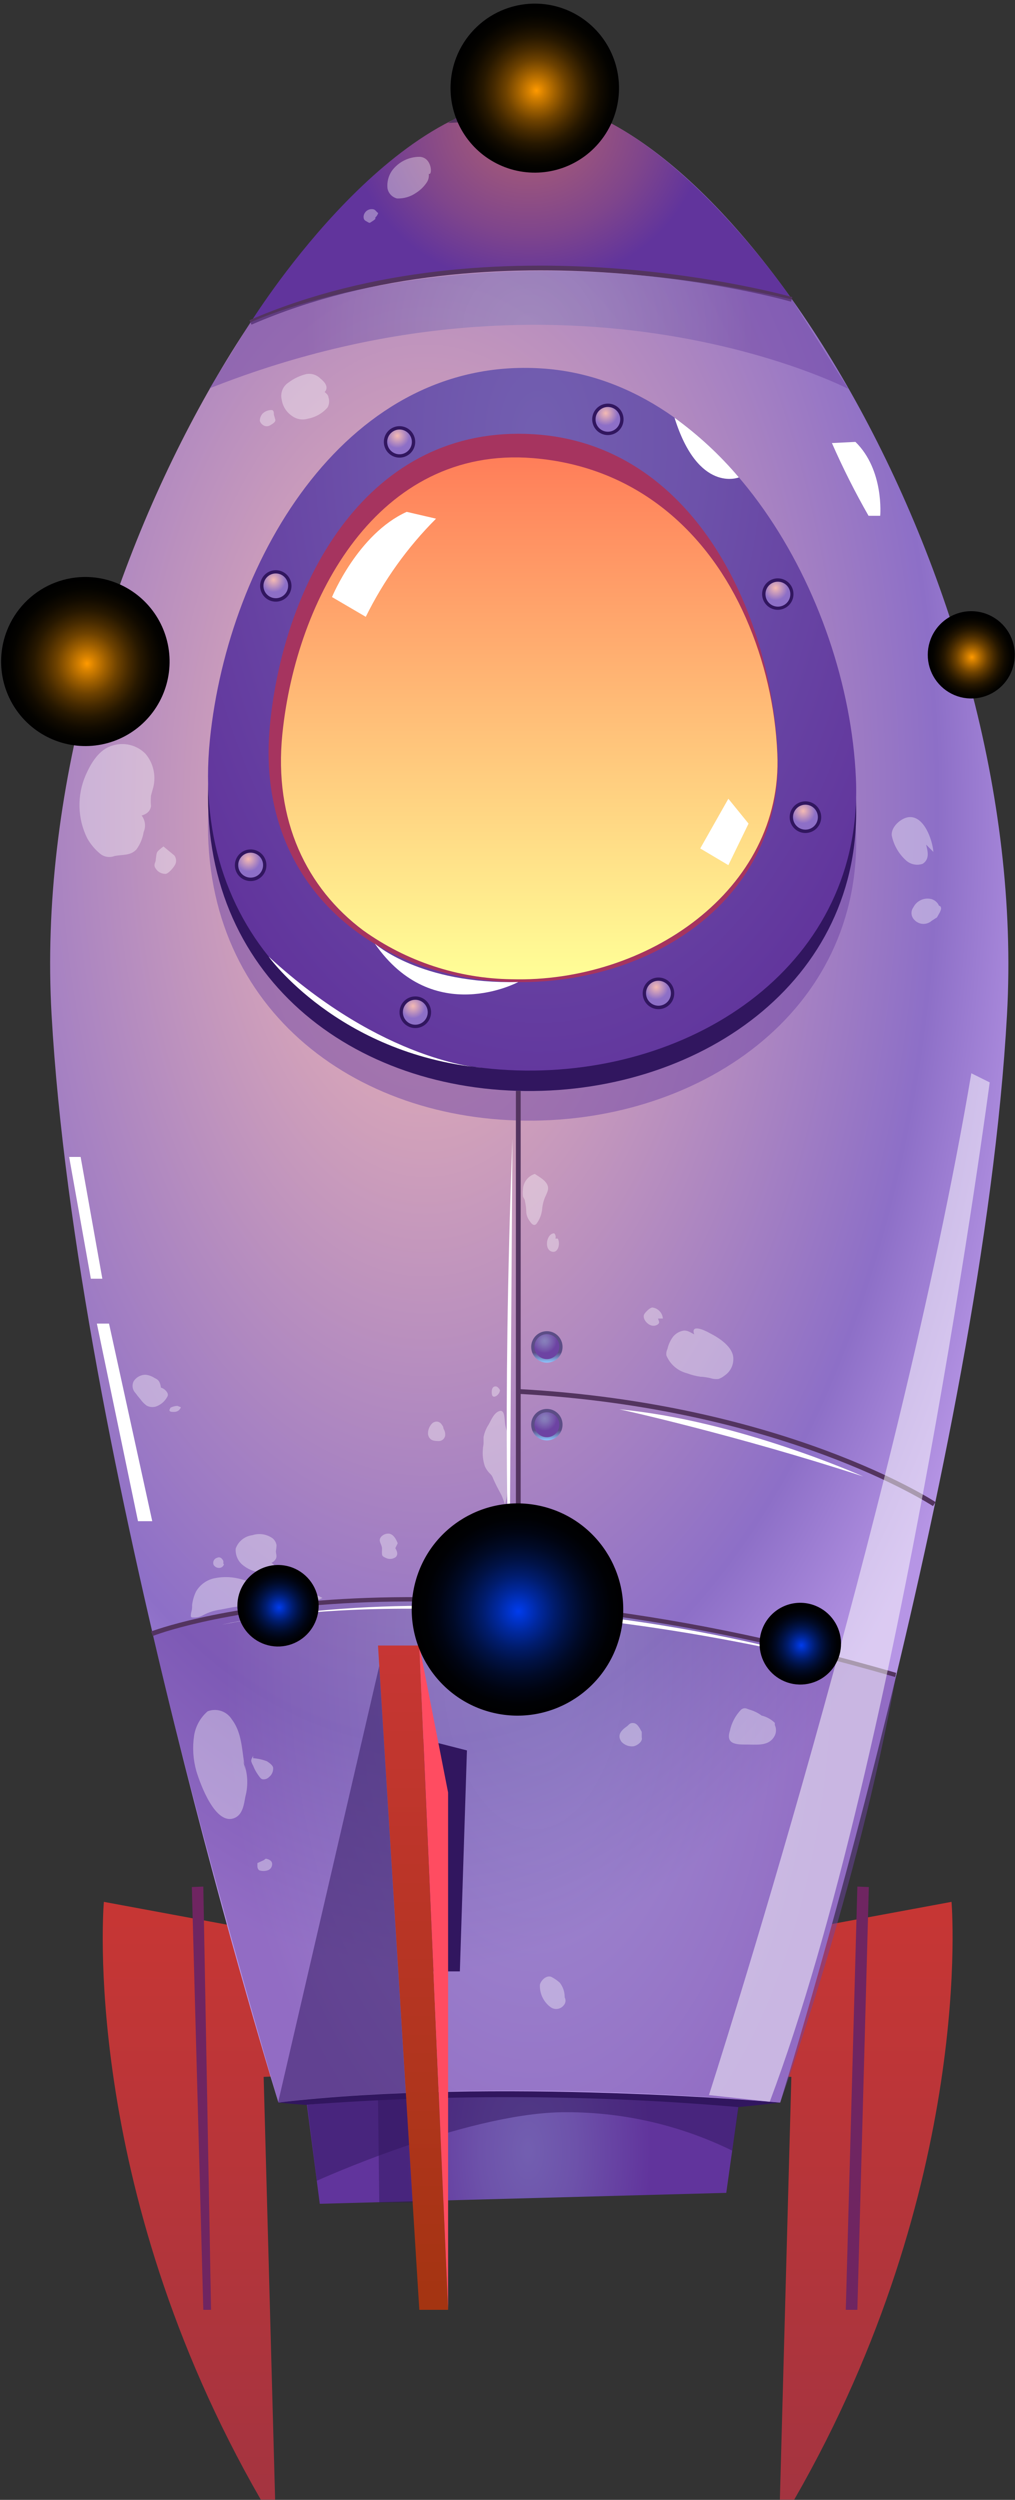 <svg width="267" height="657" viewBox="0 0 267 657" fill="none" xmlns="http://www.w3.org/2000/svg">
<rect x="0" y="0" width="267" height="657" fill="#333333" stroke="none"/>
<path fill-rule="evenodd" clip-rule="evenodd" d="M67.091 507.198L27.323 499.834C27.323 499.834 20.808 574.05 68.6 656.941H72.373L69.355 545.831L77.303 545.529L67.091 507.198Z" fill="url(#paint0_linear_284_598)"/>
<path fill-rule="evenodd" clip-rule="evenodd" d="M209.427 507.4L250.302 499.834C250.302 499.834 256.666 574.05 208.924 656.941H205.151L208.17 545.832L200.271 545.529L209.427 507.4Z" fill="url(#paint1_linear_284_598)"/>
<path fill-rule="evenodd" clip-rule="evenodd" d="M139.129 26.262C190.644 26.262 271.311 150.787 264.897 266.613C258.483 382.438 205.233 552.582 205.233 552.582L139.23 553.238L73.252 552.582C73.252 552.582 20.103 382.438 13.563 266.613C7.023 150.787 87.967 26.262 139.129 26.262Z" fill="url(#paint2_radial_284_598)"/>
<path fill-rule="evenodd" clip-rule="evenodd" d="M205.131 552.582C205.131 552.582 129.998 545.899 73.151 552.582C73.151 552.582 146.851 559.895 205.131 552.582Z" fill="#31165F"/>
<path fill-rule="evenodd" clip-rule="evenodd" d="M208.326 78.689C208.326 78.689 135.381 55.514 65.932 84.742C65.932 84.742 101.751 26.741 139.129 26.262C172.86 26.085 208.326 78.689 208.326 78.689Z" fill="url(#paint3_radial_284_598)"/>
<path d="M66.158 85.321C130.728 57.38 207.395 79.042 208.075 79.294L208.427 78.084C207.672 77.882 130.451 56.043 65.605 84.161L66.158 85.321Z" fill="#53345F"/>
<path fill-rule="evenodd" clip-rule="evenodd" d="M156.46 30.372L117.874 32.314C117.874 32.314 137.444 18.318 156.46 30.372Z" fill="#53345F"/>
<path fill-rule="evenodd" clip-rule="evenodd" d="M151.102 28.607C143.923 27.45 136.622 27.264 129.394 28.053C129.394 28.053 133.645 9.543 140.16 8.912C146.675 8.282 151.102 28.607 151.102 28.607Z" fill="url(#paint4_linear_284_598)"/>
<path style="mix-blend-mode:multiply" opacity="0.5" fill-rule="evenodd" clip-rule="evenodd" d="M235.744 440.136C235.744 440.136 124.414 403.52 40.15 429.242C51.117 477.635 73.252 552.582 73.252 552.582C73.252 552.582 123.559 545.496 205.232 552.582C205.132 552.582 225.682 496.725 235.744 440.136Z" fill="url(#paint5_radial_284_598)"/>
<path style="mix-blend-mode:multiply" opacity="0.5" fill-rule="evenodd" clip-rule="evenodd" d="M143.43 109.985C189.914 113.616 223.016 169.196 225.154 217.74C227.292 266.285 183.097 295.916 135.985 294.478C88.872 293.041 49.834 260.611 55.217 207.502C60.097 159.513 91.84 105.975 143.43 109.985Z" fill="url(#paint6_radial_284_598)"/>
<path fill-rule="evenodd" clip-rule="evenodd" d="M143.43 102.294C189.914 105.925 223.016 161.48 225.154 209.948C227.292 258.417 183.097 288.124 135.985 286.686C88.872 285.249 49.834 252.844 55.217 199.786C60.097 151.796 91.84 98.259 143.43 102.294Z" fill="#31165F"/>
<path fill-rule="evenodd" clip-rule="evenodd" d="M143.43 96.897C189.914 100.528 223.016 156.108 225.154 204.576C227.292 253.045 183.097 282.752 135.985 281.314C88.872 279.877 49.834 247.472 55.217 194.388C60.096 146.424 91.84 92.887 143.43 96.897Z" fill="url(#paint7_radial_284_598)"/>
<path fill-rule="evenodd" clip-rule="evenodd" d="M140.361 114.121C182.015 116.643 202.893 160.32 204.553 198.172C206.213 236.023 171.526 259.123 134.5 258.089C97.474 257.055 66.812 231.686 71.038 190.253C74.761 152.78 96.845 111.448 140.361 114.121Z" fill="#A6345F"/>
<path fill-rule="evenodd" clip-rule="evenodd" d="M95.513 244.497C106.923 252.691 120.566 257.18 134.601 257.358C169.816 258.342 206.062 234.107 204.478 198.096C203.952 185.79 201.146 173.69 196.202 162.413C186.493 140.297 167.829 122.62 140.16 120.4C99.411 117.122 77.93 157.218 74.283 192.851C71.944 215.749 80.798 233.477 95.513 244.497Z" fill="url(#paint8_linear_284_598)"/>
<path d="M135.708 286.686H136.966L136.966 421.273H135.708L135.708 286.686Z" fill="#53345F"/>
<path d="M235.467 440.741L235.744 439.656C108.316 402.637 40.401 428.535 39.722 428.788L40.2 429.973C40.929 429.569 108.492 403.872 235.467 440.741Z" fill="#53345F"/>
<path d="M245.427 395.829L246.106 394.77C245.729 394.517 206.313 368.846 136.362 365.063V366.324C205.886 370.081 245.05 395.577 245.427 395.829Z" fill="#53345F"/>
<path fill-rule="evenodd" clip-rule="evenodd" d="M120.968 518.109L122.829 460.033L106.982 455.998L108.542 518.109H120.968Z" fill="#31165F"/>
<path fill-rule="evenodd" clip-rule="evenodd" d="M194.215 553.767C156.462 550.511 118.509 550.301 80.722 553.137L84.118 579.187L191.046 576.312L194.215 553.767Z" fill="url(#paint9_radial_284_598)"/>
<path opacity="0.5" fill-rule="evenodd" clip-rule="evenodd" d="M192.605 565.216C178.575 558.338 163.121 554.882 147.505 555.129C121.773 555.684 83.338 573.135 83.338 573.135L80.823 553.137C80.823 553.137 142.047 547.161 194.316 553.667L192.605 565.216Z" fill="#31165F"/>
<path d="M114.704 136.313C107.176 143.841 100.931 152.556 96.216 162.11L87.337 156.916C87.337 156.916 94.154 140.322 106.982 134.522L114.704 136.313Z" fill="white"/>
<path d="M191.599 209.923L184.204 222.986L191.599 227.374L196.906 216.454L191.599 209.923Z" fill="white"/>
<path style="mix-blend-mode:multiply" opacity="0.5" fill-rule="evenodd" clip-rule="evenodd" d="M223.167 102.218C223.167 102.218 150.222 64.391 55.116 102.067L65.832 84.742C65.832 84.742 120.817 58.869 208.326 78.69L223.167 102.218Z" fill="url(#paint10_radial_284_598)"/>
<path d="M143.858 378.554C141.579 378.554 139.732 376.702 139.732 374.418C139.732 372.134 141.579 370.283 143.858 370.283C146.136 370.283 147.983 372.134 147.983 374.418C147.983 376.702 146.136 378.554 143.858 378.554Z" fill="url(#paint11_linear_284_598)"/>
<path fill-rule="evenodd" clip-rule="evenodd" d="M140.588 374.419C140.583 375.068 140.77 375.704 141.126 376.247C141.483 376.789 141.992 377.213 142.589 377.465C143.186 377.717 143.844 377.786 144.48 377.662C145.116 377.539 145.701 377.228 146.161 376.771C146.621 376.313 146.935 375.729 147.063 375.093C147.191 374.456 147.128 373.796 146.881 373.195C146.634 372.595 146.215 372.081 145.677 371.72C145.139 371.358 144.505 371.166 143.858 371.166C142.995 371.166 142.167 371.507 141.554 372.117C140.942 372.726 140.594 373.554 140.588 374.419Z" fill="url(#paint12_radial_284_598)"/>
<path d="M143.858 358.128C141.579 358.128 139.732 356.276 139.732 353.992C139.732 351.708 141.579 349.856 143.858 349.856C146.136 349.856 147.983 351.708 147.983 353.992C147.983 356.276 146.136 358.128 143.858 358.128Z" fill="url(#paint13_linear_284_598)"/>
<path fill-rule="evenodd" clip-rule="evenodd" d="M140.588 353.917C140.588 354.565 140.779 355.199 141.139 355.738C141.498 356.277 142.009 356.697 142.606 356.945C143.204 357.194 143.861 357.258 144.495 357.132C145.13 357.005 145.712 356.693 146.17 356.235C146.627 355.776 146.938 355.192 147.065 354.556C147.191 353.92 147.126 353.261 146.879 352.662C146.631 352.063 146.212 351.551 145.674 351.191C145.136 350.831 144.504 350.638 143.857 350.638C142.99 350.638 142.159 350.984 141.545 351.599C140.932 352.213 140.588 353.047 140.588 353.917Z" fill="url(#paint14_radial_284_598)"/>
<path fill-rule="evenodd" clip-rule="evenodd" d="M207.723 214.74C207.718 215.565 207.957 216.373 208.412 217.061C208.866 217.749 209.514 218.287 210.273 218.605C211.032 218.923 211.869 219.007 212.676 218.848C213.484 218.688 214.226 218.291 214.808 217.708C215.39 217.124 215.785 216.38 215.945 215.571C216.104 214.761 216.02 213.923 215.702 213.161C215.385 212.4 214.849 211.75 214.163 211.295C213.477 210.84 212.671 210.599 211.848 210.604C210.756 210.611 209.71 211.049 208.938 211.823C208.166 212.597 207.729 213.645 207.723 214.74Z" fill="#31165F"/>
<path fill-rule="evenodd" clip-rule="evenodd" d="M208.603 214.739C208.598 215.39 208.786 216.027 209.143 216.57C209.5 217.113 210.011 217.537 210.609 217.788C211.208 218.04 211.868 218.107 212.504 217.981C213.141 217.855 213.726 217.543 214.185 217.083C214.643 216.623 214.955 216.036 215.081 215.398C215.206 214.76 215.139 214.098 214.889 213.498C214.638 212.898 214.215 212.387 213.673 212.028C213.132 211.67 212.496 211.481 211.847 211.486C210.989 211.493 210.167 211.838 209.56 212.446C208.953 213.055 208.609 213.879 208.603 214.739Z" fill="url(#paint15_radial_284_598)"/>
<path d="M204.603 160.269C202.325 160.269 200.478 158.418 200.478 156.133C200.478 153.849 202.325 151.998 204.603 151.998C206.882 151.998 208.729 153.849 208.729 156.133C208.729 158.418 206.882 160.269 204.603 160.269Z" fill="#31165F"/>
<path fill-rule="evenodd" clip-rule="evenodd" d="M201.359 156.134C201.354 156.784 201.542 157.421 201.899 157.964C202.257 158.507 202.767 158.931 203.366 159.183C203.964 159.434 204.624 159.501 205.26 159.375C205.897 159.25 206.482 158.937 206.941 158.477C207.4 158.017 207.712 157.43 207.837 156.792C207.962 156.154 207.895 155.493 207.645 154.893C207.394 154.293 206.971 153.781 206.43 153.422C205.888 153.064 205.252 152.876 204.604 152.88C203.743 152.88 202.918 153.223 202.309 153.833C201.701 154.443 201.359 155.271 201.359 156.134Z" fill="url(#paint16_radial_284_598)"/>
<path fill-rule="evenodd" clip-rule="evenodd" d="M169.061 261.039C169.056 261.864 169.296 262.672 169.75 263.36C170.204 264.049 170.852 264.586 171.612 264.904C172.371 265.222 173.208 265.306 174.015 265.147C174.822 264.987 175.564 264.59 176.146 264.007C176.728 263.423 177.124 262.679 177.283 261.87C177.443 261.061 177.358 260.222 177.041 259.46C176.724 258.699 176.188 258.05 175.502 257.594C174.815 257.139 174.009 256.899 173.186 256.904C172.094 256.91 171.049 257.348 170.277 258.122C169.505 258.896 169.068 259.944 169.061 261.039Z" fill="#31165F"/>
<path fill-rule="evenodd" clip-rule="evenodd" d="M169.942 261.039C169.942 261.689 170.134 262.324 170.495 262.863C170.855 263.403 171.367 263.823 171.966 264.07C172.565 264.318 173.224 264.381 173.859 264.253C174.494 264.124 175.077 263.809 175.533 263.348C175.989 262.887 176.299 262.301 176.422 261.663C176.545 261.026 176.477 260.366 176.225 259.767C175.974 259.169 175.551 258.658 175.01 258.301C174.469 257.944 173.834 257.756 173.187 257.761C172.758 257.761 172.334 257.846 171.939 258.011C171.544 258.176 171.185 258.418 170.883 258.723C170.582 259.028 170.343 259.389 170.182 259.787C170.02 260.184 169.938 260.61 169.942 261.039Z" fill="url(#paint17_radial_284_598)"/>
<path fill-rule="evenodd" clip-rule="evenodd" d="M105.096 266.008C105.091 266.833 105.331 267.641 105.785 268.329C106.239 269.017 106.887 269.554 107.647 269.872C108.406 270.19 109.243 270.275 110.05 270.115C110.857 269.955 111.599 269.558 112.181 268.975C112.763 268.391 113.159 267.648 113.318 266.838C113.478 266.029 113.393 265.19 113.076 264.429C112.759 263.667 112.223 263.018 111.537 262.563C110.85 262.107 110.044 261.867 109.221 261.872C108.129 261.878 107.084 262.316 106.312 263.09C105.539 263.865 105.103 264.913 105.096 266.008Z" fill="#31165F"/>
<path fill-rule="evenodd" clip-rule="evenodd" d="M105.976 266.007C105.971 266.658 106.16 267.295 106.517 267.838C106.874 268.381 107.385 268.805 107.983 269.056C108.582 269.308 109.241 269.375 109.878 269.249C110.515 269.123 111.1 268.81 111.558 268.35C112.017 267.89 112.329 267.304 112.455 266.666C112.58 266.027 112.513 265.366 112.263 264.766C112.012 264.166 111.589 263.654 111.047 263.296C110.506 262.938 109.87 262.749 109.221 262.754C108.363 262.761 107.541 263.106 106.934 263.714C106.327 264.323 105.983 265.146 105.976 266.007Z" fill="url(#paint18_radial_284_598)"/>
<path fill-rule="evenodd" clip-rule="evenodd" d="M61.782 227.374C61.777 228.198 62.016 229.005 62.469 229.693C62.922 230.38 63.569 230.917 64.326 231.236C65.084 231.555 65.92 231.641 66.726 231.483C67.533 231.326 68.275 230.931 68.858 230.35C69.441 229.769 69.839 229.028 70.001 228.22C70.163 227.412 70.082 226.575 69.769 225.813C69.456 225.051 68.924 224.4 68.241 223.941C67.558 223.483 66.754 223.238 65.932 223.238C64.836 223.238 63.784 223.673 63.006 224.448C62.229 225.223 61.789 226.275 61.782 227.374Z" fill="#31165F"/>
<path fill-rule="evenodd" clip-rule="evenodd" d="M62.662 227.374C62.662 228.022 62.854 228.656 63.213 229.195C63.572 229.734 64.083 230.155 64.681 230.403C65.278 230.651 65.936 230.716 66.57 230.589C67.204 230.463 67.787 230.151 68.244 229.692C68.701 229.234 69.013 228.649 69.139 228.013C69.265 227.378 69.201 226.718 68.953 226.119C68.706 225.52 68.286 225.008 67.749 224.648C67.211 224.288 66.579 224.096 65.932 224.096C65.065 224.096 64.233 224.441 63.62 225.056C63.007 225.671 62.662 226.504 62.662 227.374Z" fill="url(#paint19_radial_284_598)"/>
<path fill-rule="evenodd" clip-rule="evenodd" d="M68.422 153.99C68.422 154.808 68.664 155.607 69.117 156.287C69.57 156.968 70.215 157.498 70.969 157.811C71.722 158.124 72.552 158.206 73.352 158.046C74.152 157.887 74.887 157.493 75.464 156.914C76.041 156.336 76.434 155.599 76.593 154.797C76.752 153.994 76.671 153.163 76.358 152.407C76.046 151.651 75.517 151.005 74.839 150.551C74.161 150.097 73.363 149.854 72.547 149.854C71.453 149.854 70.404 150.29 69.63 151.065C68.857 151.841 68.422 152.893 68.422 153.99Z" fill="#31165F"/>
<path fill-rule="evenodd" clip-rule="evenodd" d="M69.303 153.99C69.308 154.633 69.502 155.259 69.862 155.791C70.221 156.322 70.73 156.735 71.323 156.978C71.917 157.22 72.568 157.281 73.196 157.153C73.824 157.024 74.4 156.712 74.851 156.256C75.302 155.801 75.609 155.221 75.732 154.59C75.855 153.96 75.789 153.307 75.543 152.714C75.297 152.121 74.881 151.615 74.348 151.258C73.815 150.902 73.188 150.712 72.548 150.712C72.119 150.712 71.695 150.797 71.3 150.962C70.905 151.127 70.546 151.369 70.244 151.674C69.943 151.978 69.704 152.34 69.543 152.738C69.381 153.135 69.299 153.561 69.303 153.99Z" fill="url(#paint20_radial_284_598)"/>
<path d="M105.096 120.274C102.818 120.274 100.971 118.422 100.971 116.138C100.971 113.854 102.818 112.002 105.096 112.002C107.374 112.002 109.221 113.854 109.221 116.138C109.221 118.422 107.374 120.274 105.096 120.274Z" fill="#31165F"/>
<path fill-rule="evenodd" clip-rule="evenodd" d="M101.851 116.138C101.851 116.782 102.041 117.411 102.398 117.946C102.754 118.481 103.261 118.898 103.854 119.144C104.447 119.39 105.099 119.454 105.729 119.329C106.358 119.203 106.936 118.893 107.39 118.439C107.844 117.984 108.153 117.404 108.278 116.773C108.403 116.142 108.339 115.488 108.094 114.893C107.848 114.299 107.432 113.791 106.898 113.433C106.365 113.076 105.738 112.885 105.096 112.885C104.237 112.892 103.416 113.237 102.809 113.845C102.202 114.454 101.858 115.278 101.851 116.138Z" fill="url(#paint21_radial_284_598)"/>
<path d="M159.906 114.347C157.627 114.347 155.78 112.496 155.78 110.212C155.78 107.928 157.627 106.076 159.906 106.076C162.184 106.076 164.031 107.928 164.031 110.212C164.031 112.496 162.184 114.347 159.906 114.347Z" fill="#31165F"/>
<path fill-rule="evenodd" clip-rule="evenodd" d="M156.661 110.212C156.661 110.855 156.851 111.484 157.208 112.019C157.564 112.554 158.071 112.971 158.664 113.217C159.257 113.464 159.909 113.528 160.539 113.403C161.168 113.277 161.746 112.967 162.2 112.512C162.654 112.057 162.963 111.478 163.088 110.847C163.213 110.216 163.149 109.562 162.904 108.967C162.658 108.373 162.242 107.865 161.709 107.507C161.175 107.15 160.548 106.959 159.906 106.959C159.045 106.959 158.22 107.302 157.611 107.912C157.003 108.522 156.661 109.349 156.661 110.212Z" fill="url(#paint22_radial_284_598)"/>
<path fill-rule="evenodd" clip-rule="evenodd" d="M225.531 607.052H222.488L225.531 495.816L228.55 495.943L225.531 607.052Z" fill="#6F2561"/>
<path fill-rule="evenodd" clip-rule="evenodd" d="M50.463 495.943L53.481 495.817L55.518 607.053H53.481L50.463 495.943Z" fill="#6F2561"/>
<path fill-rule="evenodd" clip-rule="evenodd" d="M110.303 432.47H99.436L110.303 607.053H117.874L110.303 432.47Z" fill="url(#paint23_linear_284_598)"/>
<path fill-rule="evenodd" clip-rule="evenodd" d="M110.303 432.47L117.874 471.104L117.874 607.053L110.303 432.47Z" fill="#FF4C61"/>
<path opacity="0.5" fill-rule="evenodd" clip-rule="evenodd" d="M99.763 437.842L73.151 552.582L99.436 551.145L99.763 578.859H108.542L99.763 437.842Z" fill="#31165F"/>
<path d="M231.543 135.556C231.543 135.556 232.624 123.552 225.028 116.138L218.84 116.441C221.715 122.978 224.93 129.358 228.474 135.556H231.543Z" fill="white"/>
<g style="mix-blend-mode:soft-light">
<path d="M40.049 399.788L28.68 347.864H25.485L36.301 399.788H40.049Z" fill="white"/>
</g>
<path fill-rule="evenodd" clip-rule="evenodd" d="M26.969 167.456C26.969 167.456 7.752 163.446 21.762 186.067L26.969 167.456Z" fill="url(#paint24_linear_284_598)"/>
<path fill-rule="evenodd" clip-rule="evenodd" d="M250.66 164.783C250.66 164.783 268.443 170.154 255.866 182.713L250.66 164.783Z" fill="url(#paint25_linear_284_598)"/>
<g style="mix-blend-mode:soft-light" opacity="0.5">
<path fill-rule="evenodd" clip-rule="evenodd" d="M186.493 550.615C186.493 550.615 236.096 396.787 255.514 282.071L260.344 284.467C260.344 284.467 237.026 460.613 202.49 552.355L186.493 550.615Z" fill="white"/>
</g>
<g style="mix-blend-mode:soft-light">
<path fill-rule="evenodd" clip-rule="evenodd" d="M26.919 336.062L21.209 304.061H18.191L23.901 336.062H26.919Z" fill="white"/>
</g>
<g style="mix-blend-mode:soft-light">
<path fill-rule="evenodd" clip-rule="evenodd" d="M227.065 388.036C227.065 388.036 194.19 373.309 162.848 370.384C162.798 370.283 194.064 377.268 227.065 388.036Z" fill="white"/>
</g>
<g style="mix-blend-mode:soft-light">
<path fill-rule="evenodd" clip-rule="evenodd" d="M134.802 299.245L134.022 417.214C134.022 417.214 131.96 374.419 134.802 299.245Z" fill="white"/>
</g>
<g style="mix-blend-mode:soft-light">
<path fill-rule="evenodd" clip-rule="evenodd" d="M211.848 435.244C211.848 435.244 133.52 412.17 58.411 426.973C58.411 427.048 114.101 413.279 211.848 435.244Z" fill="white"/>
</g>
<path fill-rule="evenodd" clip-rule="evenodd" d="M194.366 125.469C194.366 125.469 183.676 129.781 177.438 109.783C183.695 114.303 189.379 119.571 194.366 125.469Z" fill="white"/>
<g style="mix-blend-mode:soft-light">
<path fill-rule="evenodd" clip-rule="evenodd" d="M126.627 280.634C126.627 280.634 100.996 279.272 70.661 251.406C70.661 251.406 88.847 276.826 126.627 280.634Z" fill="white"/>
</g>
<g style="mix-blend-mode:soft-light">
<path fill-rule="evenodd" clip-rule="evenodd" d="M136.337 258.089C136.337 258.089 113.95 270.143 98.606 248.002C98.632 248.002 110.529 258.719 136.337 258.089Z" fill="white"/>
</g>
<g style="mix-blend-mode:soft-light" opacity="0.36">
<path fill-rule="evenodd" clip-rule="evenodd" d="M140.688 308.524C142.021 309.432 144.562 310.693 144.134 312.736C143.933 313.669 143.38 314.476 143.103 315.384C142.833 316.2 142.664 317.047 142.6 317.905C142.447 319.272 141.925 320.571 141.091 321.663C140.462 322.318 139.833 321.663 139.405 321.007C138.896 320.366 138.566 319.6 138.45 318.788C138.438 317.71 138.311 316.636 138.072 315.585C138.072 315.182 137.67 314.829 137.569 314.4C137.507 313.813 137.507 313.221 137.569 312.635C137.596 311.709 137.912 310.815 138.471 310.078C139.03 309.341 139.806 308.797 140.688 308.524Z" fill="white"/>
<path fill-rule="evenodd" clip-rule="evenodd" d="M146.096 325.521C146.181 325.285 146.197 325.029 146.144 324.784C146.09 324.539 145.969 324.313 145.794 324.134C143.807 324.134 143.103 328.119 144.964 328.875C146.825 329.632 147.479 326.807 146.725 325.521H146.096Z" fill="white"/>
<path fill-rule="evenodd" clip-rule="evenodd" d="M182.619 350.688C181.588 350.184 180.732 349.478 179.575 349.755C178.589 349.973 177.704 350.514 177.06 351.294C176.341 352.251 175.835 353.352 175.576 354.522C175.313 355.052 175.216 355.65 175.299 356.236C175.773 357.38 176.507 358.397 177.441 359.207C178.375 360.016 179.485 360.597 180.682 360.902C181.859 361.348 183.083 361.661 184.329 361.835C185.21 361.835 186.09 362.036 186.845 362.188C187.541 362.421 188.279 362.498 189.008 362.415C189.621 362.196 190.191 361.872 190.693 361.456C191.395 360.965 191.964 360.307 192.351 359.542C192.737 358.776 192.928 357.926 192.907 357.069C192.907 354.017 189.159 351.596 186.694 350.361C184.883 349.327 181.663 348.066 182.619 350.688Z" fill="white"/>
<path fill-rule="evenodd" clip-rule="evenodd" d="M173.086 346.528C173.388 347.41 173.639 347.663 172.935 348.142C172.673 348.301 172.378 348.398 172.072 348.424C171.767 348.451 171.459 348.406 171.174 348.293C170.118 347.94 168.785 346.326 169.564 345.242C169.967 344.687 170.923 343.703 171.577 343.628C172.307 343.708 172.985 344.042 173.495 344.572C174.005 345.102 174.314 345.794 174.369 346.528H173.086Z" fill="white"/>
<path fill-rule="evenodd" clip-rule="evenodd" d="M133.368 376.309C133.513 376.757 133.572 377.227 133.544 377.696C133.544 378.881 133.544 380.067 133.544 381.252C133.544 383.496 133.871 385.716 133.871 387.96C133.842 389.577 133.674 391.188 133.368 392.777C133.368 393.583 133.066 394.466 132.89 395.298C132.689 395.298 132.664 394.819 132.588 394.643C132.312 394.012 132.136 393.331 131.809 392.751C131.079 391.415 130.35 390.028 129.746 388.641C129.654 388.369 129.536 388.107 129.394 387.859C129.162 387.564 128.91 387.286 128.639 387.027C128.196 386.54 127.831 385.987 127.558 385.388C127.054 383.914 126.874 382.348 127.029 380.798C127.029 380.294 127.205 379.815 127.205 379.285C127.205 378.755 127.205 378.226 127.205 377.671C127.432 376.501 127.884 375.387 128.539 374.393C129.218 373.207 129.997 371.14 131.507 370.812C132.261 370.635 132.538 371.467 132.639 372.073C132.739 372.678 132.789 373.611 132.89 374.368C132.991 375.124 133.469 376.612 133.368 376.309Z" fill="white"/>
<path fill-rule="evenodd" clip-rule="evenodd" d="M131.784 365.819C131.457 365.239 131.004 364.205 130.149 364.382C129.293 364.558 129.293 365.769 129.394 366.424C129.62 367.963 131.608 366.424 131.482 365.34L131.784 365.819Z" fill="white"/>
<path fill-rule="evenodd" clip-rule="evenodd" d="M116.692 375.528C117.03 376.069 117.172 376.71 117.094 377.344C117.015 377.762 116.782 378.136 116.443 378.393C116.104 378.649 115.681 378.77 115.258 378.731C113.849 378.731 112.893 378.403 112.592 376.965C112.558 376.437 112.637 375.907 112.824 375.411C113.01 374.916 113.3 374.465 113.673 374.091C113.989 373.796 114.399 373.626 114.83 373.611C115.711 373.611 116.113 374.217 116.541 374.898L116.692 375.528Z" fill="white"/>
<path fill-rule="evenodd" clip-rule="evenodd" d="M84.822 419.962C82.722 418.868 80.502 418.022 78.207 417.44C76.195 417.037 74.132 417.239 72.094 417.037C69.258 416.611 66.458 415.97 63.718 415.12C61.336 414.395 58.81 414.282 56.373 414.793C55.375 415.005 54.432 415.424 53.604 416.023C52.777 416.623 52.084 417.389 51.569 418.273C51.026 419.39 50.677 420.593 50.538 421.828C50.538 422.408 50.538 422.963 50.362 423.518C50.264 423.855 50.206 424.202 50.186 424.552C50.186 425.107 50.412 425.107 50.94 425.107C51.823 425.153 52.699 424.933 53.456 424.476C54.846 423.743 56.352 423.256 57.908 423.039C59.392 422.787 60.826 422.434 62.31 422.257L66.737 421.702L70.535 421.122C71.767 420.946 73.05 420.946 74.308 420.845C75.566 420.744 76.396 420.845 77.452 420.845C78.097 420.807 78.744 420.807 79.389 420.845C79.9 420.883 80.413 420.883 80.923 420.845C81.417 420.807 81.913 420.807 82.407 420.845C83.243 420.641 84.052 420.345 84.822 419.962Z" fill="white"/>
<path fill-rule="evenodd" clip-rule="evenodd" d="M71.415 410.732C71.742 410.985 72.17 411.237 72.246 411.64C72.283 411.857 72.283 412.079 72.246 412.296C72.019 413.229 70.46 413.279 69.73 413.305C67.489 413.378 65.303 412.594 63.618 411.111C63.053 410.59 62.614 409.947 62.335 409.23C62.056 408.513 61.944 407.742 62.008 406.975C62.341 406.041 62.927 405.219 63.7 404.6C64.473 403.981 65.403 403.589 66.385 403.47C67.291 403.173 68.255 403.098 69.196 403.251C70.137 403.405 71.027 403.782 71.793 404.352C72.304 404.813 72.642 405.437 72.749 406.118C72.726 406.634 72.667 407.148 72.573 407.656C72.573 408.362 72.925 408.992 72.573 409.673C72.309 410.141 71.904 410.512 71.415 410.732Z" fill="white"/>
<path fill-rule="evenodd" clip-rule="evenodd" d="M58.713 410.884C58.784 410.692 58.796 410.484 58.746 410.286C58.697 410.088 58.589 409.909 58.436 409.774C58.31 409.56 58.107 409.402 57.869 409.332C57.631 409.262 57.375 409.285 57.153 409.396C56.957 409.442 56.774 409.531 56.615 409.656C56.457 409.781 56.328 409.939 56.237 410.119C56.146 410.299 56.095 410.497 56.088 410.699C56.082 410.9 56.119 411.101 56.197 411.287C56.344 411.523 56.548 411.718 56.79 411.855C57.032 411.991 57.303 412.065 57.581 412.069C57.879 412.086 58.173 412 58.416 411.825C58.658 411.651 58.834 411.399 58.914 411.111L58.713 410.884Z" fill="white"/>
<path fill-rule="evenodd" clip-rule="evenodd" d="M42.338 364.684C43.035 364.898 43.627 365.366 43.998 365.996C44.103 366.162 44.159 366.354 44.159 366.551C44.159 366.747 44.103 366.94 43.998 367.105C43.373 368.272 42.344 369.169 41.105 369.627C40.694 369.767 40.259 369.821 39.827 369.786C39.394 369.751 38.974 369.628 38.59 369.425C37.946 368.96 37.384 368.389 36.93 367.736C36.483 367.229 36.063 366.698 35.672 366.147C35.265 365.744 34.996 365.22 34.906 364.654C34.815 364.087 34.907 363.506 35.169 362.995C35.506 362.474 35.968 362.046 36.513 361.751C37.058 361.456 37.669 361.302 38.288 361.305C39.123 361.39 39.925 361.676 40.627 362.137C41.483 362.566 42.061 362.818 42.338 364.684Z" fill="white"/>
<path fill-rule="evenodd" clip-rule="evenodd" d="M46.639 369.476C45.999 369.515 45.374 369.687 44.803 369.98C44.803 370.258 44.476 370.409 44.602 370.762C44.727 371.115 45.558 371.09 45.935 371.065C46.408 371.04 46.855 370.843 47.193 370.51C47.193 370.384 47.846 369.829 47.419 369.779L46.639 369.476Z" fill="white"/>
<path fill-rule="evenodd" clip-rule="evenodd" d="M103.989 406.874C104.392 407.605 104.819 408.412 104.14 409.194C103.76 409.484 103.304 409.66 102.827 409.7C102.351 409.74 101.873 409.643 101.449 409.421C101.021 409.219 100.543 409.017 100.493 408.538C100.443 408.059 100.493 407.479 100.493 407C100.493 405.789 99.26 404.932 100.342 403.797C100.606 403.531 100.926 403.327 101.278 403.201C101.631 403.074 102.007 403.028 102.379 403.066C103.587 403.293 104.191 404.554 104.618 405.588L103.989 406.874Z" fill="white"/>
<path fill-rule="evenodd" clip-rule="evenodd" d="M200.252 450.853C201.597 451.161 202.832 451.833 203.823 452.795V453.35C204.022 453.785 204.125 454.258 204.125 454.737C204.125 455.216 204.022 455.689 203.823 456.124C202.415 458.847 199.572 458.52 197.007 458.494C194.441 458.469 190.769 458.797 191.976 454.989C192.409 452.841 193.448 450.863 194.969 449.29C195.825 448.71 196.252 448.987 197.082 449.29C198.248 449.614 199.347 450.143 200.327 450.853H200.252Z" fill="white"/>
<path fill-rule="evenodd" clip-rule="evenodd" d="M168.81 455.166C168.382 454.409 167.753 452.972 166.697 452.846C165.64 452.719 165.514 453.274 164.886 453.728C163.477 454.712 162.169 456.023 163.527 457.814C163.925 458.23 164.414 458.549 164.955 458.746C165.496 458.943 166.074 459.012 166.646 458.948C167.577 458.797 169.162 457.687 168.81 456.603V455.166Z" fill="white"/>
<path fill-rule="evenodd" clip-rule="evenodd" d="M37.257 214.336C37.727 214.944 38.025 215.668 38.118 216.432C38.211 217.196 38.096 217.97 37.785 218.674C37.521 220.346 36.857 221.93 35.848 223.289C34.264 224.953 32.1 224.549 30.113 224.978C29.482 225.222 28.796 225.292 28.128 225.181C27.461 225.07 26.835 224.783 26.315 224.348C24.939 223.21 23.787 221.825 22.919 220.262C21.663 217.707 20.977 214.908 20.907 212.061C20.838 209.213 21.387 206.384 22.517 203.77C23.925 200.567 26.038 196.936 29.635 195.927C31.134 195.463 32.73 195.42 34.251 195.803C35.773 196.185 37.16 196.978 38.263 198.096C39.278 199.294 39.995 200.717 40.353 202.247C40.712 203.777 40.703 205.371 40.325 206.897L39.722 209.066C39.634 210.005 39.634 210.951 39.722 211.89C39.546 212.899 39.017 213.807 37.257 214.336Z" fill="white"/>
<path fill-rule="evenodd" clip-rule="evenodd" d="M42.992 222.456C40.98 224.045 41.282 223.793 40.98 225.81C40.98 226.693 40.502 226.895 40.678 227.727C40.9 228.296 41.287 228.785 41.789 229.132C42.291 229.478 42.886 229.665 43.495 229.668C44.325 229.668 45.633 228.004 46.011 227.348C46.237 226.96 46.344 226.514 46.318 226.065C46.291 225.616 46.131 225.185 45.86 224.827L42.992 222.456Z" fill="white"/>
<path fill-rule="evenodd" clip-rule="evenodd" d="M243.616 221.977C244.044 223.717 244.623 225.785 242.711 227.021C241.952 227.283 241.136 227.333 240.352 227.164C239.567 226.995 238.843 226.614 238.259 226.063C236.386 224.353 235.1 222.094 234.586 219.607C234.31 217.388 236.951 215.017 238.988 214.765C243.088 214.261 245.302 220.817 245.528 223.894L243.616 221.977Z" fill="white"/>
<path fill-rule="evenodd" clip-rule="evenodd" d="M246.484 241.092C246.71 240.613 247.716 239.2 247.54 238.57C247.364 237.94 247.138 238.217 246.987 237.99C246.797 237.569 246.516 237.197 246.163 236.9C245.811 236.603 245.396 236.389 244.95 236.275C244.04 236.06 243.085 236.156 242.237 236.549C241.388 236.943 240.696 237.61 240.271 238.444C239.9 238.942 239.726 239.56 239.782 240.179C239.837 240.798 240.119 241.374 240.573 241.798C241.147 242.406 241.932 242.769 242.766 242.811C243.6 242.853 244.418 242.572 245.05 242.025L246.484 241.092Z" fill="white"/>
<path fill-rule="evenodd" clip-rule="evenodd" d="M63.945 462.807C65.163 465.775 65.375 469.062 64.549 472.163C64.171 474.205 63.869 476.878 61.706 477.786C56.675 479.905 52.701 468.935 51.645 465.455C50.787 462.413 50.59 459.223 51.066 456.099C51.471 453.624 52.736 451.373 54.638 449.744C55.77 449.31 57.016 449.281 58.167 449.663C59.317 450.044 60.301 450.812 60.952 451.837C64.171 456.049 63.467 461.445 64.85 466.236L63.945 462.807Z" fill="white"/>
<path fill-rule="evenodd" clip-rule="evenodd" d="M66.585 462.075C67.826 462.163 69.047 462.435 70.208 462.882C70.786 463.26 71.666 463.84 71.843 464.521C71.891 464.999 71.817 465.481 71.628 465.923C71.439 466.364 71.14 466.749 70.761 467.043C70.529 467.279 70.242 467.454 69.926 467.551C69.609 467.647 69.274 467.664 68.95 467.598C68.497 467.421 68.12 466.766 67.818 466.362C67.319 465.639 66.905 464.861 66.585 464.042C66.368 463.67 66.199 463.272 66.082 462.857C66.082 462.176 66.409 461.949 66.585 461.419V462.075Z" fill="white"/>
<path fill-rule="evenodd" clip-rule="evenodd" d="M69.428 488.857L67.718 489.639C67.718 490.32 67.567 491.101 68.221 491.555C68.924 491.783 69.681 491.783 70.384 491.555C70.736 491.451 71.044 491.235 71.262 490.939C71.48 490.643 71.596 490.284 71.591 489.916C71.591 489.008 70.736 488.63 69.906 488.479L69.428 488.857Z" fill="white"/>
<path fill-rule="evenodd" clip-rule="evenodd" d="M148.536 524.918C148.724 525.264 148.796 525.662 148.742 526.052C148.687 526.443 148.51 526.805 148.234 527.087C147.813 527.591 147.211 527.911 146.558 527.977C145.904 528.043 145.251 527.85 144.738 527.44C143.853 526.763 143.144 525.883 142.671 524.873C142.198 523.863 141.975 522.754 142.021 521.64C142.298 520.354 143.933 518.891 145.216 519.648C145.949 520.045 146.633 520.527 147.253 521.085C148.064 522.113 148.514 523.381 148.536 524.691V524.918Z" fill="white"/>
<path fill-rule="evenodd" clip-rule="evenodd" d="M85.4 103.025C86.004 103.58 86.306 103.756 86.432 104.513C86.688 105.351 86.607 106.256 86.205 107.035C84.865 108.605 83.026 109.664 80.999 110.036C80.29 110.252 79.541 110.299 78.811 110.172C78.082 110.045 77.392 109.747 76.798 109.304C76.079 108.82 75.468 108.191 75.005 107.458C74.541 106.724 74.235 105.901 74.106 105.043C73.899 104.204 73.956 103.321 74.272 102.516C74.588 101.712 75.145 101.026 75.867 100.554C77.273 99.487 78.882 98.723 80.596 98.309C81.256 98.191 81.935 98.235 82.575 98.437C83.214 98.639 83.795 98.993 84.269 99.469C85.3 100.276 86.633 101.739 85.4 103.025Z" fill="white"/>
<path fill-rule="evenodd" clip-rule="evenodd" d="M72.044 108.976C72.044 108.497 72.044 107.917 71.566 107.766C71.103 107.742 70.641 107.815 70.208 107.98C69.775 108.145 69.381 108.398 69.051 108.724C68.599 109.251 68.35 109.921 68.346 110.615C68.494 111.074 68.796 111.466 69.201 111.725C69.487 111.921 69.824 112.026 70.17 112.026C70.516 112.026 70.853 111.921 71.138 111.725C71.566 111.473 72.597 110.918 72.421 110.287L72.044 108.976Z" fill="white"/>
<path fill-rule="evenodd" clip-rule="evenodd" d="M112.793 45.68C112.887 46.425 112.728 47.18 112.34 47.823C111.602 48.971 110.624 49.943 109.472 50.673C108.001 51.704 106.235 52.226 104.442 52.16C103.81 52.006 103.236 51.671 102.79 51.197C102.343 50.722 102.044 50.129 101.926 49.487C101.759 47.868 102.169 46.242 103.083 44.898C103.929 43.744 105.036 42.809 106.313 42.169C107.59 41.529 109 41.202 110.428 41.216C113.698 41.393 113.799 46.26 112.793 45.68Z" fill="white"/>
<path fill-rule="evenodd" clip-rule="evenodd" d="M98.732 57.154C99.091 56.838 99.352 56.427 99.487 55.969C99.009 55.742 98.858 55.212 98.329 55.035C98.029 54.953 97.714 54.938 97.406 54.991C97.099 55.043 96.807 55.163 96.55 55.34C96.294 55.518 96.079 55.75 95.922 56.02C95.764 56.289 95.667 56.59 95.638 56.902C95.638 57.759 95.915 57.91 96.594 58.289C97.273 58.667 97.198 58.642 97.726 58.289C98.085 58.08 98.422 57.835 98.732 57.557V57.154Z" fill="white"/>
</g>
<path fill-rule="evenodd" clip-rule="evenodd" d="M204.955 432.091C204.955 434.613 206.49 436.857 208.401 436.857C210.313 436.857 211.848 434.613 211.848 432.091C211.848 429.569 210.313 427.3 208.401 427.3C206.49 427.3 204.955 429.342 204.955 432.091Z" fill="url(#paint26_linear_284_598)"/>
<path d="M208.402 435.748C206.901 435.748 205.685 434.066 205.685 431.99C205.685 429.915 206.901 428.233 208.402 428.233C209.902 428.233 211.118 429.915 211.118 431.99C211.118 434.066 209.902 435.748 208.402 435.748Z" fill="white"/>
<path fill-rule="evenodd" clip-rule="evenodd" d="M67.215 422.004C67.381 422.721 67.744 423.375 68.264 423.894C68.784 424.412 69.44 424.773 70.155 424.935C70.871 425.096 71.617 425.053 72.308 424.808C73 424.564 73.609 424.129 74.065 423.554C74.522 422.978 74.807 422.285 74.888 421.555C74.969 420.824 74.843 420.085 74.524 419.423C74.206 418.761 73.707 418.202 73.086 417.811C72.465 417.42 71.746 417.213 71.013 417.213C69.882 417.358 68.853 417.94 68.143 418.835C67.434 419.73 67.101 420.867 67.215 422.004Z" fill="url(#paint27_linear_284_598)"/>
<path fill-rule="evenodd" clip-rule="evenodd" d="M67.919 422.005C68.047 422.569 68.331 423.087 68.74 423.497C69.148 423.907 69.663 424.193 70.226 424.322C70.789 424.452 71.377 424.419 71.923 424.228C72.469 424.038 72.949 423.696 73.31 423.244C73.67 422.791 73.896 422.246 73.961 421.67C74.026 421.094 73.928 420.512 73.677 419.99C73.427 419.468 73.034 419.028 72.545 418.719C72.056 418.411 71.49 418.247 70.912 418.247C70.022 418.355 69.209 418.809 68.649 419.512C68.089 420.215 67.827 421.11 67.919 422.005Z" fill="white"/>
<path fill-rule="evenodd" clip-rule="evenodd" d="M131.558 421.273C131.558 422.221 131.838 423.147 132.363 423.935C132.888 424.723 133.634 425.337 134.508 425.7C135.381 426.062 136.342 426.157 137.269 425.972C138.196 425.787 139.048 425.331 139.716 424.661C140.384 423.991 140.84 423.137 141.024 422.208C141.208 421.278 141.114 420.315 140.752 419.439C140.39 418.564 139.778 417.816 138.992 417.289C138.206 416.763 137.282 416.482 136.337 416.482C135.069 416.482 133.854 416.986 132.957 417.885C132.061 418.784 131.558 420.002 131.558 421.273Z" fill="url(#paint28_linear_284_598)"/>
<path d="M136.337 425.031C134.267 425.031 132.589 423.349 132.589 421.273C132.589 419.198 134.267 417.516 136.337 417.516C138.407 417.516 140.085 419.198 140.085 421.273C140.085 423.349 138.407 425.031 136.337 425.031Z" fill="white"/>
<path style="mix-blend-mode:screen" d="M129.184 450.008C114.308 446.164 105.356 430.958 109.19 416.043C113.024 401.129 128.192 392.154 143.069 395.998C157.946 399.842 166.897 415.049 163.063 429.963C159.229 444.878 144.061 453.852 129.184 450.008Z" fill="url(#paint29_radial_284_598)"/>
<path style="mix-blend-mode:screen" d="M1.815 165.766C0.218 169.86 -0.133 174.337 0.809 178.63C1.75 182.923 3.94 186.84 7.102 189.885C10.264 192.93 14.257 194.966 18.573 195.735C22.89 196.505 27.338 195.973 31.353 194.207C35.368 192.442 38.771 189.522 41.13 185.817C43.49 182.112 44.7 177.788 44.608 173.393C44.515 168.999 43.125 164.73 40.612 161.128C38.099 157.526 34.576 154.752 30.49 153.158C27.782 152.097 24.891 151.582 21.984 151.642C19.077 151.702 16.21 152.335 13.547 153.506C10.884 154.677 8.478 156.362 6.465 158.466C4.452 160.57 2.872 163.05 1.815 165.766Z" fill="url(#paint30_radial_284_598)"/>
<path style="mix-blend-mode:screen" d="M120.037 15.065C118.44 19.159 118.089 23.635 119.03 27.929C119.971 32.222 122.162 36.139 125.324 39.184C128.486 42.229 132.478 44.265 136.795 45.034C141.112 45.803 145.56 45.272 149.575 43.506C153.59 41.74 156.993 38.82 159.352 35.115C161.712 31.41 162.922 27.087 162.829 22.692C162.737 18.297 161.346 14.029 158.833 10.427C156.32 6.825 152.798 4.051 148.712 2.456C143.241 0.328 137.152 0.461 131.777 2.824C126.403 5.187 122.181 9.589 120.037 15.065Z" fill="url(#paint31_radial_284_598)"/>
<path style="mix-blend-mode:screen" d="M244.824 167.961C244.007 170.077 243.835 172.388 244.328 174.602C244.821 176.816 245.959 178.834 247.596 180.401C249.233 181.967 251.296 183.012 253.525 183.403C255.754 183.794 258.049 183.513 260.119 182.597C262.19 181.681 263.943 180.17 265.157 178.255C266.37 176.341 266.991 174.108 266.94 171.84C266.888 169.572 266.167 167.37 264.868 165.512C263.568 163.655 261.749 162.225 259.639 161.404C258.237 160.858 256.741 160.595 255.238 160.629C253.734 160.664 252.252 160.995 250.876 161.604C249.5 162.213 248.257 163.087 247.219 164.178C246.18 165.269 245.366 166.554 244.824 167.961Z" fill="url(#paint32_radial_284_598)"/>
<path style="mix-blend-mode:screen" d="M63.165 418.146C62.403 420.123 62.242 422.282 62.703 424.35C63.164 426.419 64.227 428.303 65.757 429.766C67.286 431.229 69.214 432.205 71.296 432.569C73.379 432.934 75.522 432.671 77.456 431.815C79.39 430.958 81.026 429.546 82.16 427.757C83.293 425.968 83.872 423.883 83.823 421.764C83.774 419.645 83.1 417.588 81.885 415.854C80.671 414.119 78.97 412.784 76.999 412.018C74.354 410.998 71.412 411.069 68.82 412.218C66.227 413.366 64.193 415.498 63.165 418.146Z" fill="url(#paint33_radial_284_598)"/>
<path style="mix-blend-mode:screen" d="M200.529 428.107C199.766 430.085 199.603 432.244 200.062 434.314C200.52 436.383 201.579 438.271 203.106 439.738C204.632 441.206 206.558 442.187 208.639 442.56C210.721 442.932 212.866 442.679 214.805 441.832C216.743 440.984 218.388 439.581 219.533 437.798C220.677 436.015 221.27 433.932 221.236 431.813C221.202 429.693 220.544 427.63 219.343 425.885C218.142 424.14 216.453 422.79 214.489 422.005C213.174 421.476 211.767 421.214 210.35 421.235C208.933 421.256 207.534 421.559 206.235 422.127C204.936 422.695 203.762 423.516 202.783 424.543C201.803 425.569 201.037 426.781 200.529 428.107Z" fill="url(#paint34_radial_284_598)"/>
<defs>
<linearGradient id="paint0_linear_284_598" x1="52.225" y1="656.941" x2="52.225" y2="499.834" gradientUnits="userSpaceOnUse">
<stop stop-color="#A43440"/>
<stop offset="1" stop-color="#C73634"/>
</linearGradient>
<linearGradient id="paint1_linear_284_598" x1="225.4" y1="656.941" x2="225.4" y2="499.834" gradientUnits="userSpaceOnUse">
<stop stop-color="#A43440"/>
<stop offset="1" stop-color="#C73634"/>
</linearGradient>
<radialGradient id="paint2_radial_284_598" cx="0" cy="0" r="1" gradientUnits="userSpaceOnUse" gradientTransform="translate(111.907 212.204) rotate(-180) scale(175.069 321.545)">
<stop stop-color="#F4BAB3"/>
<stop offset="0.77" stop-color="#8D6FC7"/>
<stop offset="0.96" stop-color="#B695E5"/>
</radialGradient>
<radialGradient id="paint3_radial_284_598" cx="0" cy="0" r="1" gradientUnits="userSpaceOnUse" gradientTransform="translate(138.978 32.432) rotate(-180) scale(47.238 43.097)">
<stop offset="0.02" stop-color="#AB5E75"/>
<stop offset="0.25" stop-color="#9F577B"/>
<stop offset="0.67" stop-color="#7F458C"/>
<stop offset="0.99" stop-color="#61349C"/>
</radialGradient>
<linearGradient id="paint4_linear_284_598" x1="140.261" y1="28.506" x2="140.261" y2="8.887" gradientUnits="userSpaceOnUse">
<stop stop-color="#FFFF18"/>
<stop offset="1" stop-color="#FF7400"/>
</linearGradient>
<radialGradient id="paint5_radial_284_598" cx="0" cy="0" r="1" gradientUnits="userSpaceOnUse" gradientTransform="translate(140.387 436.235) rotate(180) scale(83.459 153.958)">
<stop offset="0.02" stop-color="#8881BC"/>
<stop offset="0.29" stop-color="#8375B7"/>
<stop offset="0.77" stop-color="#7555AA"/>
<stop offset="0.99" stop-color="#6D43A3"/>
</radialGradient>
<radialGradient id="paint6_radial_284_598" cx="0" cy="0" r="1" gradientUnits="userSpaceOnUse" gradientTransform="translate(139.984 202.105) rotate(-180) scale(88.742 88.968)">
<stop offset="0.02" stop-color="#8881BC"/>
<stop offset="0.29" stop-color="#8375B7"/>
<stop offset="0.77" stop-color="#7555AA"/>
<stop offset="0.99" stop-color="#6D43A3"/>
</radialGradient>
<radialGradient id="paint7_radial_284_598" cx="0" cy="0" r="1" gradientUnits="userSpaceOnUse" gradientTransform="translate(141.654 114.075) rotate(-180) scale(110.62 185.51)">
<stop offset="0.02" stop-color="#725EB0"/>
<stop offset="0.38" stop-color="#6D52AA"/>
<stop offset="0.99" stop-color="#61349C"/>
</radialGradient>
<linearGradient id="paint8_linear_284_598" x1="139.255" y1="257.459" x2="139.255" y2="120.224" gradientUnits="userSpaceOnUse">
<stop stop-color="#FFFF97"/>
<stop offset="1" stop-color="#FF7E59"/>
</linearGradient>
<radialGradient id="paint9_radial_284_598" cx="0" cy="0" r="1" gradientUnits="userSpaceOnUse" gradientTransform="translate(138.928 565.183) rotate(-180) scale(32.8 60.506)">
<stop offset="0.02" stop-color="#725EB0"/>
<stop offset="0.38" stop-color="#6D52AA"/>
<stop offset="0.99" stop-color="#61349C"/>
</radialGradient>
<radialGradient id="paint10_radial_284_598" cx="0" cy="0" r="1" gradientUnits="userSpaceOnUse" gradientTransform="translate(139.229 86.734) rotate(-180) scale(60.419 60.573)">
<stop offset="0.02" stop-color="#8881BC"/>
<stop offset="0.29" stop-color="#8375B7"/>
<stop offset="0.77" stop-color="#7555AA"/>
<stop offset="0.99" stop-color="#6D43A3"/>
</radialGradient>
<linearGradient id="paint11_linear_284_598" x1="143.858" y1="378.554" x2="143.858" y2="370.283" gradientUnits="userSpaceOnUse">
<stop stop-color="#8DC7FF"/>
<stop offset="0.32" stop-color="#5C4D86"/>
</linearGradient>
<radialGradient id="paint12_radial_284_598" cx="0" cy="0" r="1" gradientUnits="userSpaceOnUse" gradientTransform="translate(143.254 372.805) rotate(180) scale(3.245 3.253)">
<stop offset="0.02" stop-color="#8881BC"/>
<stop offset="0.29" stop-color="#8375B7"/>
<stop offset="0.77" stop-color="#7555AA"/>
<stop offset="1" stop-color="#6D43A3"/>
</radialGradient>
<linearGradient id="paint13_linear_284_598" x1="143.858" y1="358.128" x2="143.858" y2="349.856" gradientUnits="userSpaceOnUse">
<stop stop-color="#8DC7FF"/>
<stop offset="0.32" stop-color="#5C4D86"/>
</linearGradient>
<radialGradient id="paint14_radial_284_598" cx="0" cy="0" r="1" gradientUnits="userSpaceOnUse" gradientTransform="translate(143.254 352.378) rotate(180) scale(3.245 3.253)">
<stop offset="0.02" stop-color="#8881BC"/>
<stop offset="0.29" stop-color="#8375B7"/>
<stop offset="0.77" stop-color="#7555AA"/>
<stop offset="1" stop-color="#6D43A3"/>
</radialGradient>
<radialGradient id="paint15_radial_284_598" cx="0" cy="0" r="1" gradientUnits="userSpaceOnUse" gradientTransform="translate(211.269 213.125) rotate(180) scale(3.245 3.253)">
<stop stop-color="#F4BAB3"/>
<stop offset="1" stop-color="#8D6FC7"/>
</radialGradient>
<radialGradient id="paint16_radial_284_598" cx="0" cy="0" r="1" gradientUnits="userSpaceOnUse" gradientTransform="translate(204.025 154.52) rotate(180) scale(3.245 3.253)">
<stop stop-color="#F4BAB3"/>
<stop offset="1" stop-color="#8D6FC7"/>
</radialGradient>
<radialGradient id="paint17_radial_284_598" cx="0" cy="0" r="1" gradientUnits="userSpaceOnUse" gradientTransform="translate(172.608 259.425) rotate(180) scale(3.245 3.253)">
<stop stop-color="#F4BAB3"/>
<stop offset="1" stop-color="#8D6FC7"/>
</radialGradient>
<radialGradient id="paint18_radial_284_598" cx="0" cy="0" r="1" gradientUnits="userSpaceOnUse" gradientTransform="translate(108.643 264.393) rotate(180) scale(3.245 3.253)">
<stop stop-color="#F4BAB3"/>
<stop offset="1" stop-color="#8D6FC7"/>
</radialGradient>
<radialGradient id="paint19_radial_284_598" cx="0" cy="0" r="1" gradientUnits="userSpaceOnUse" gradientTransform="translate(65.328 225.76) rotate(180) scale(3.245 3.253)">
<stop stop-color="#F4BAB3"/>
<stop offset="1" stop-color="#8D6FC7"/>
</radialGradient>
<radialGradient id="paint20_radial_284_598" cx="0" cy="0" r="1" gradientUnits="userSpaceOnUse" gradientTransform="translate(71.969 152.376) rotate(180) scale(3.245 3.253)">
<stop stop-color="#F4BAB3"/>
<stop offset="1" stop-color="#8D6FC7"/>
</radialGradient>
<radialGradient id="paint21_radial_284_598" cx="0" cy="0" r="1" gradientUnits="userSpaceOnUse" gradientTransform="translate(104.517 114.524) rotate(180) scale(3.245 3.253)">
<stop stop-color="#F4BAB3"/>
<stop offset="1" stop-color="#8D6FC7"/>
</radialGradient>
<radialGradient id="paint22_radial_284_598" cx="0" cy="0" r="1" gradientUnits="userSpaceOnUse" gradientTransform="translate(159.327 108.598) rotate(180) scale(3.245 3.253)">
<stop stop-color="#F4BAB3"/>
<stop offset="1" stop-color="#8D6FC7"/>
</radialGradient>
<linearGradient id="paint23_linear_284_598" x1="108.643" y1="607.053" x2="108.643" y2="432.47" gradientUnits="userSpaceOnUse">
<stop stop-color="#A43411"/>
<stop offset="1" stop-color="#C73634"/>
</linearGradient>
<linearGradient id="paint24_linear_284_598" x1="26.869" y1="176.61" x2="16.53" y2="176.61" gradientUnits="userSpaceOnUse">
<stop stop-color="#FFFF18"/>
<stop offset="1" stop-color="#FF7400"/>
</linearGradient>
<linearGradient id="paint25_linear_284_598" x1="260.344" y1="173.786" x2="250.66" y2="173.786" gradientUnits="userSpaceOnUse">
<stop stop-color="#FFFF18"/>
<stop offset="1" stop-color="#FF7400"/>
</linearGradient>
<linearGradient id="paint26_linear_284_598" x1="208.401" y1="436.756" x2="208.401" y2="427.199" gradientUnits="userSpaceOnUse">
<stop stop-color="#8DC7FF"/>
<stop offset="0.32" stop-color="#5C4D86"/>
</linearGradient>
<linearGradient id="paint27_linear_284_598" x1="70.912" y1="426.821" x2="70.912" y2="417.238" gradientUnits="userSpaceOnUse">
<stop stop-color="#8DC7FF"/>
<stop offset="0.32" stop-color="#5C4D86"/>
</linearGradient>
<linearGradient id="paint28_linear_284_598" x1="136.337" y1="426.064" x2="136.337" y2="416.482" gradientUnits="userSpaceOnUse">
<stop stop-color="#8DC7FF"/>
<stop offset="0.32" stop-color="#5C4D86"/>
</linearGradient>
<radialGradient id="paint29_radial_284_598" cx="0" cy="0" r="1" gradientUnits="userSpaceOnUse" gradientTransform="translate(136.346 423.463) rotate(-159.039) scale(27.788 27.841)">
<stop stop-color="#003CEE"/>
<stop offset="0.06" stop-color="#0036D6"/>
<stop offset="0.2" stop-color="#00289E"/>
<stop offset="0.34" stop-color="#001C6D"/>
<stop offset="0.48" stop-color="#001246"/>
<stop offset="0.62" stop-color="#000A27"/>
<stop offset="0.75" stop-color="#000412"/>
<stop offset="0.88" stop-color="#000104"/>
<stop offset="1"/>
</radialGradient>
<radialGradient id="paint30_radial_284_598" cx="0" cy="0" r="1" gradientUnits="userSpaceOnUse" gradientTransform="translate(22.885 174.41) rotate(-158.771) scale(22.156 22.198)">
<stop stop-color="#FF9A00"/>
<stop offset="0.09" stop-color="#D68100"/>
<stop offset="0.23" stop-color="#9E5F00"/>
<stop offset="0.36" stop-color="#6E4200"/>
<stop offset="0.5" stop-color="#462A00"/>
<stop offset="0.63" stop-color="#271800"/>
<stop offset="0.76" stop-color="#120B00"/>
<stop offset="0.89" stop-color="#040300"/>
<stop offset="1"/>
</radialGradient>
<radialGradient id="paint31_radial_284_598" cx="0" cy="0" r="1" gradientUnits="userSpaceOnUse" gradientTransform="translate(141.099 23.78) rotate(-158.771) scale(22.156 22.198)">
<stop stop-color="#FF9A00"/>
<stop offset="0.09" stop-color="#D68100"/>
<stop offset="0.23" stop-color="#9E5F00"/>
<stop offset="0.36" stop-color="#6E4200"/>
<stop offset="0.5" stop-color="#462A00"/>
<stop offset="0.63" stop-color="#271800"/>
<stop offset="0.76" stop-color="#120B00"/>
<stop offset="0.89" stop-color="#040300"/>
<stop offset="1"/>
</radialGradient>
<radialGradient id="paint32_radial_284_598" cx="0" cy="0" r="1" gradientUnits="userSpaceOnUse" gradientTransform="translate(255.673 172.726) rotate(-158.771) scale(11.466 11.488)">
<stop stop-color="#FF9A00"/>
<stop offset="0.09" stop-color="#D68100"/>
<stop offset="0.23" stop-color="#9E5F00"/>
<stop offset="0.36" stop-color="#6E4200"/>
<stop offset="0.5" stop-color="#462A00"/>
<stop offset="0.63" stop-color="#271800"/>
<stop offset="0.76" stop-color="#120B00"/>
<stop offset="0.89" stop-color="#040300"/>
<stop offset="1"/>
</radialGradient>
<radialGradient id="paint33_radial_284_598" cx="0" cy="0" r="1" gradientUnits="userSpaceOnUse" gradientTransform="translate(73.415 422.475) rotate(-158.771) scale(10.69 10.71)">
<stop stop-color="#003CEE"/>
<stop offset="0.06" stop-color="#0036D6"/>
<stop offset="0.2" stop-color="#00289E"/>
<stop offset="0.34" stop-color="#001C6D"/>
<stop offset="0.48" stop-color="#001246"/>
<stop offset="0.62" stop-color="#000A27"/>
<stop offset="0.75" stop-color="#000412"/>
<stop offset="0.88" stop-color="#000104"/>
<stop offset="1"/>
</radialGradient>
<radialGradient id="paint34_radial_284_598" cx="0" cy="0" r="1" gradientUnits="userSpaceOnUse" gradientTransform="translate(210.815 432.437) rotate(-158.771) scale(10.69 10.71)">
<stop stop-color="#003CEE"/>
<stop offset="0.06" stop-color="#0036D6"/>
<stop offset="0.2" stop-color="#00289E"/>
<stop offset="0.34" stop-color="#001C6D"/>
<stop offset="0.48" stop-color="#001246"/>
<stop offset="0.62" stop-color="#000A27"/>
<stop offset="0.75" stop-color="#000412"/>
<stop offset="0.88" stop-color="#000104"/>
<stop offset="1"/>
</radialGradient>
</defs>
</svg>
